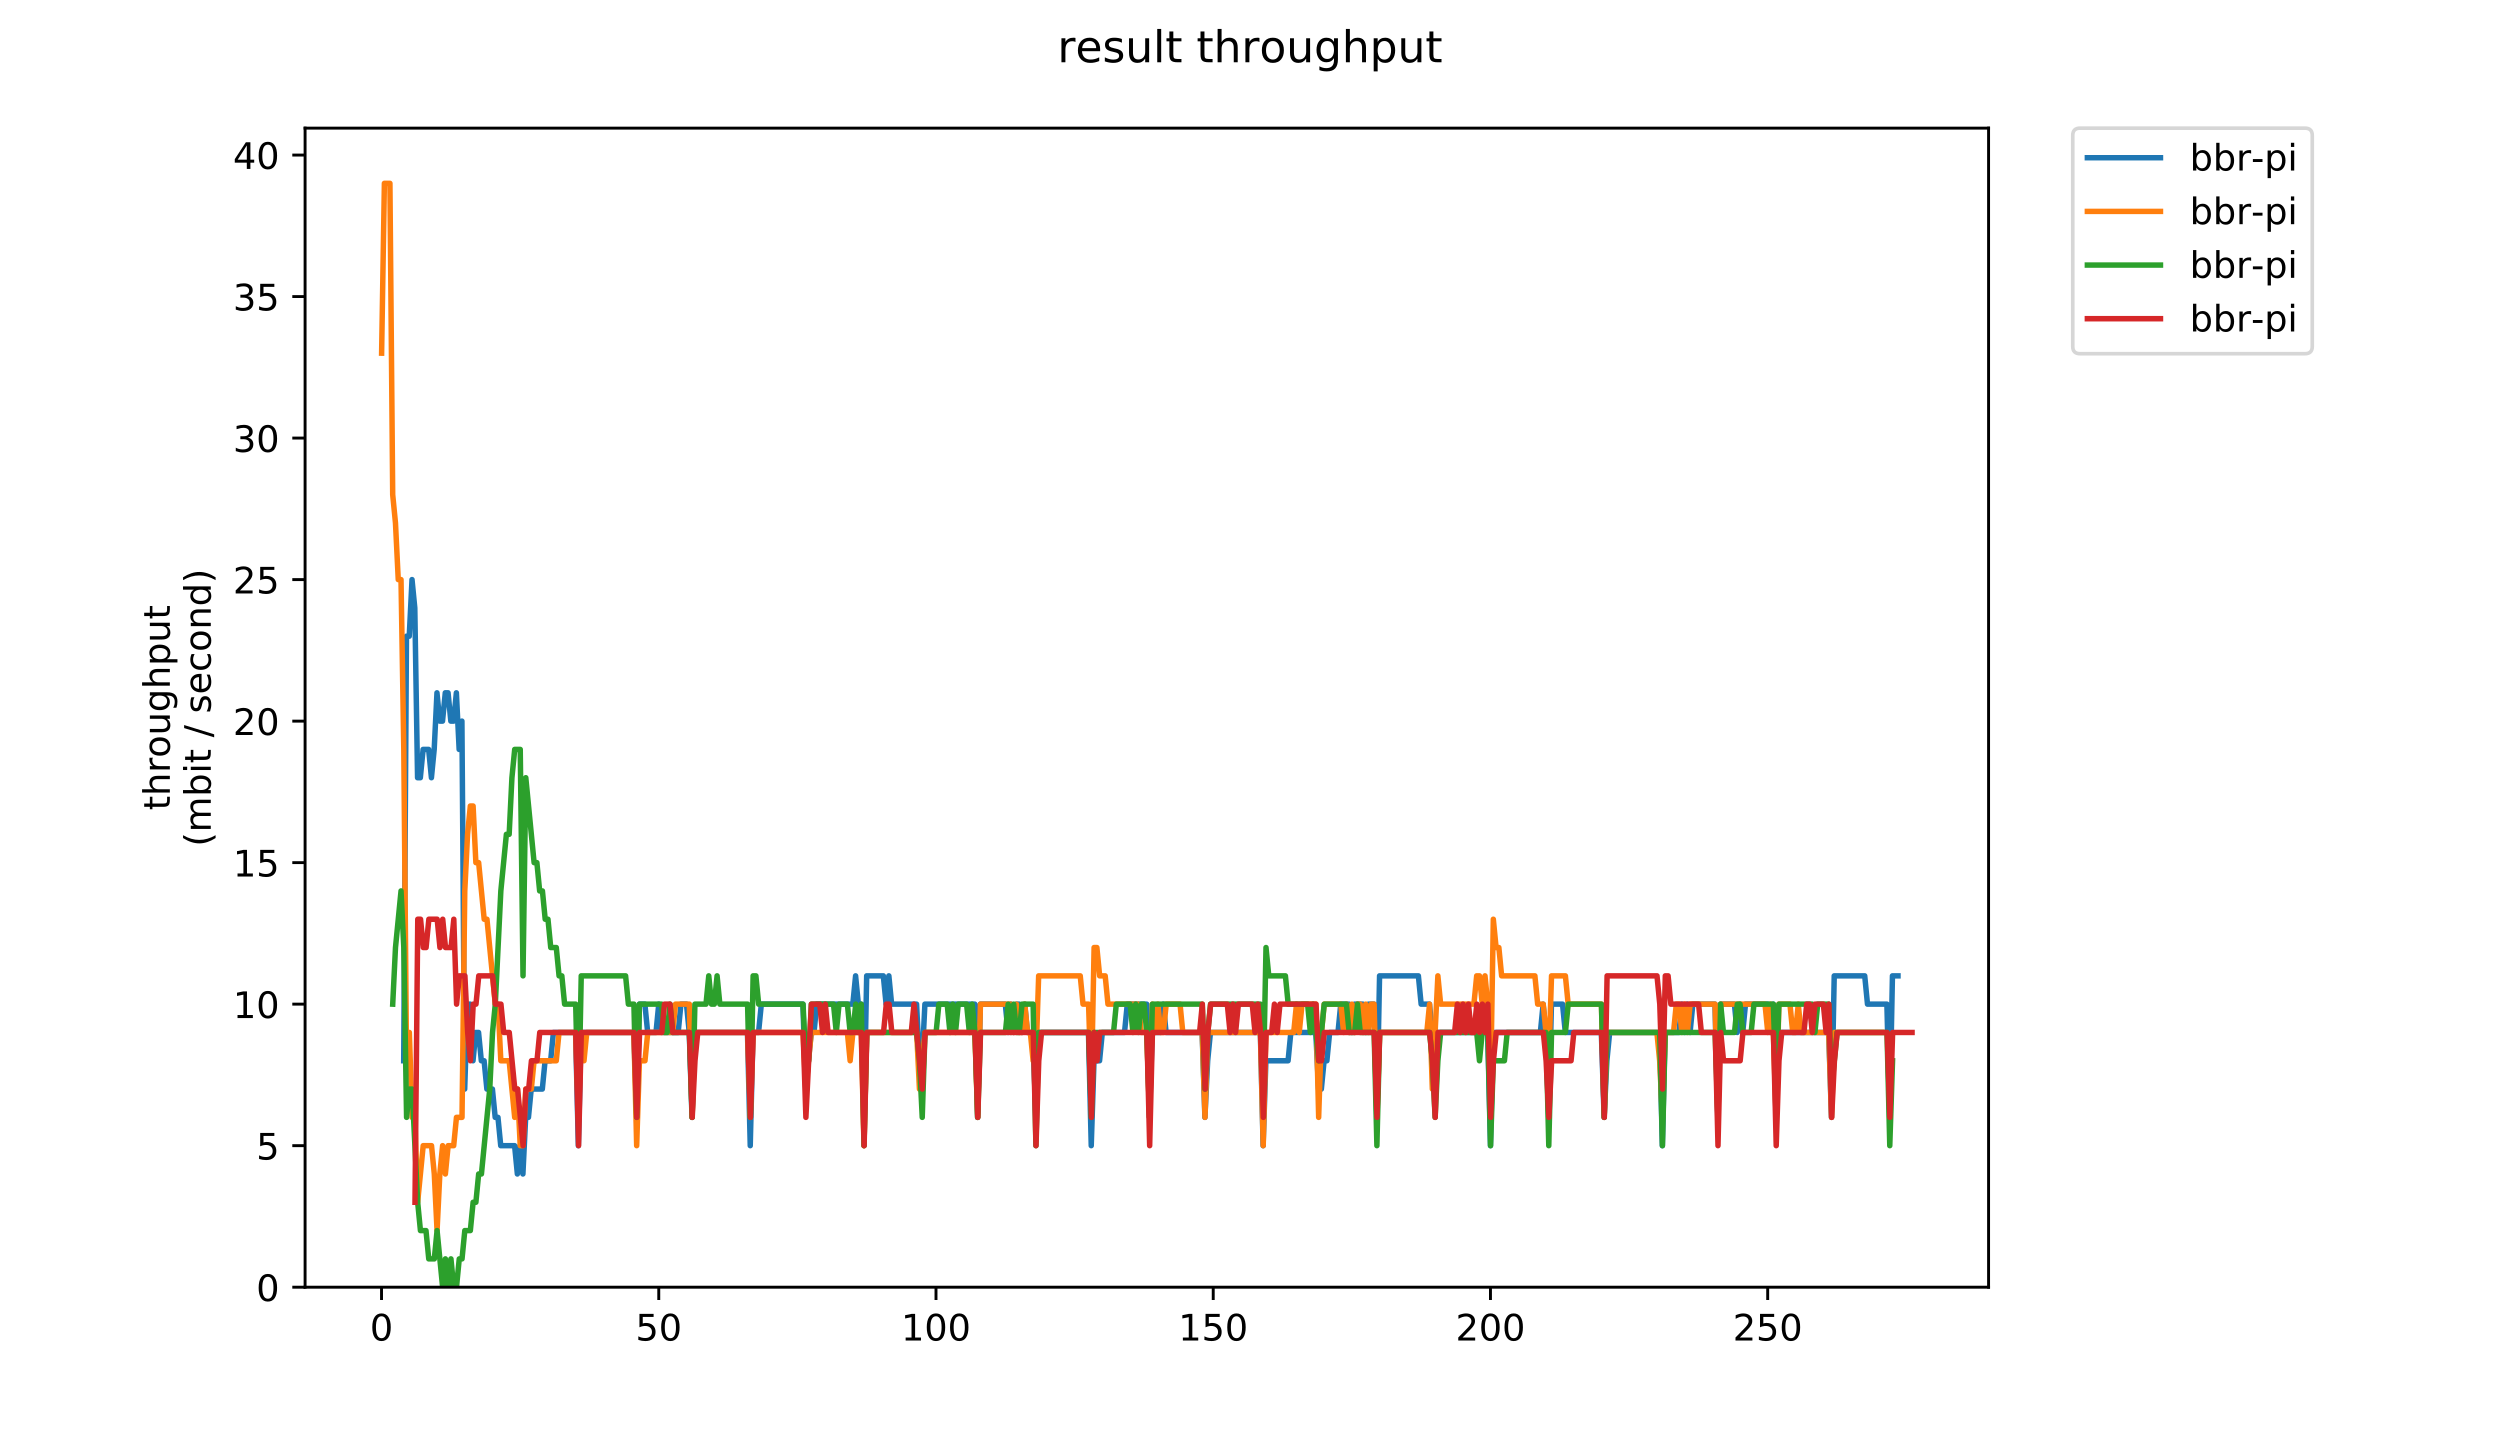 <?xml version="1.0" encoding="utf-8" standalone="no"?>
<!DOCTYPE svg PUBLIC "-//W3C//DTD SVG 1.1//EN"
  "http://www.w3.org/Graphics/SVG/1.1/DTD/svg11.dtd">
<!-- Created with matplotlib (https://matplotlib.org/) -->
<svg height="396pt" version="1.1" viewBox="0 0 684 396" width="684pt" xmlns="http://www.w3.org/2000/svg" xmlns:xlink="http://www.w3.org/1999/xlink">
 <defs>
  <style type="text/css">
*{stroke-linecap:butt;stroke-linejoin:round;}
  </style>
 </defs>
 <g id="figure_1">
  <g id="patch_1">
   <path d="M 0 396 
L 684 396 
L 684 0 
L 0 0 
z
" style="fill:#ffffff;"/>
  </g>
  <g id="axes_1">
   <g id="patch_2">
    <path d="M 83.472 352.174 
L 544.074 352.174 
L 544.074 35.062 
L 83.472 35.062 
z
" style="fill:#ffffff;"/>
   </g>
   <g id="matplotlib.axis_1">
    <g id="xtick_1">
     <g id="line2d_1">
      <defs>
       <path d="M 0 0 
L 0 3.5 
" id="me53c3e0c15" style="stroke:#000000;stroke-width:0.8;"/>
      </defs>
      <g>
       <use style="stroke:#000000;stroke-width:0.8;" x="104.386" xlink:href="#me53c3e0c15" y="352.174"/>
      </g>
     </g>
     <g id="text_1">
      <!-- 0 -->
      <defs>
       <path d="M 31.781 66.406 
Q 24.172 66.406 20.328 58.906 
Q 16.5 51.422 16.5 36.375 
Q 16.5 21.391 20.328 13.891 
Q 24.172 6.391 31.781 6.391 
Q 39.453 6.391 43.281 13.891 
Q 47.125 21.391 47.125 36.375 
Q 47.125 51.422 43.281 58.906 
Q 39.453 66.406 31.781 66.406 
z
M 31.781 74.219 
Q 44.047 74.219 50.516 64.516 
Q 56.984 54.828 56.984 36.375 
Q 56.984 17.969 50.516 8.266 
Q 44.047 -1.422 31.781 -1.422 
Q 19.531 -1.422 13.062 8.266 
Q 6.594 17.969 6.594 36.375 
Q 6.594 54.828 13.062 64.516 
Q 19.531 74.219 31.781 74.219 
z
" id="DejaVuSans-48"/>
      </defs>
      <g transform="translate(101.205 366.773)scale(0.1 -0.1)">
       <use xlink:href="#DejaVuSans-48"/>
      </g>
     </g>
    </g>
    <g id="xtick_2">
     <g id="line2d_2">
      <g>
       <use style="stroke:#000000;stroke-width:0.8;" x="180.237" xlink:href="#me53c3e0c15" y="352.174"/>
      </g>
     </g>
     <g id="text_2">
      <!-- 50 -->
      <defs>
       <path d="M 10.797 72.906 
L 49.516 72.906 
L 49.516 64.594 
L 19.828 64.594 
L 19.828 46.734 
Q 21.969 47.469 24.109 47.828 
Q 26.266 48.188 28.422 48.188 
Q 40.625 48.188 47.75 41.5 
Q 54.891 34.812 54.891 23.391 
Q 54.891 11.625 47.562 5.094 
Q 40.234 -1.422 26.906 -1.422 
Q 22.312 -1.422 17.547 -0.641 
Q 12.797 0.141 7.719 1.703 
L 7.719 11.625 
Q 12.109 9.234 16.797 8.062 
Q 21.484 6.891 26.703 6.891 
Q 35.156 6.891 40.078 11.328 
Q 45.016 15.766 45.016 23.391 
Q 45.016 31 40.078 35.438 
Q 35.156 39.891 26.703 39.891 
Q 22.75 39.891 18.812 39.016 
Q 14.891 38.141 10.797 36.281 
z
" id="DejaVuSans-53"/>
      </defs>
      <g transform="translate(173.874 366.773)scale(0.1 -0.1)">
       <use xlink:href="#DejaVuSans-53"/>
       <use x="63.623" xlink:href="#DejaVuSans-48"/>
      </g>
     </g>
    </g>
    <g id="xtick_3">
     <g id="line2d_3">
      <g>
       <use style="stroke:#000000;stroke-width:0.8;" x="256.088" xlink:href="#me53c3e0c15" y="352.174"/>
      </g>
     </g>
     <g id="text_3">
      <!-- 100 -->
      <defs>
       <path d="M 12.406 8.297 
L 28.516 8.297 
L 28.516 63.922 
L 10.984 60.406 
L 10.984 69.391 
L 28.422 72.906 
L 38.281 72.906 
L 38.281 8.297 
L 54.391 8.297 
L 54.391 0 
L 12.406 0 
z
" id="DejaVuSans-49"/>
      </defs>
      <g transform="translate(246.544 366.773)scale(0.1 -0.1)">
       <use xlink:href="#DejaVuSans-49"/>
       <use x="63.623" xlink:href="#DejaVuSans-48"/>
       <use x="127.246" xlink:href="#DejaVuSans-48"/>
      </g>
     </g>
    </g>
    <g id="xtick_4">
     <g id="line2d_4">
      <g>
       <use style="stroke:#000000;stroke-width:0.8;" x="331.939" xlink:href="#me53c3e0c15" y="352.174"/>
      </g>
     </g>
     <g id="text_4">
      <!-- 150 -->
      <g transform="translate(322.395 366.773)scale(0.1 -0.1)">
       <use xlink:href="#DejaVuSans-49"/>
       <use x="63.623" xlink:href="#DejaVuSans-53"/>
       <use x="127.246" xlink:href="#DejaVuSans-48"/>
      </g>
     </g>
    </g>
    <g id="xtick_5">
     <g id="line2d_5">
      <g>
       <use style="stroke:#000000;stroke-width:0.8;" x="407.79" xlink:href="#me53c3e0c15" y="352.174"/>
      </g>
     </g>
     <g id="text_5">
      <!-- 200 -->
      <defs>
       <path d="M 19.188 8.297 
L 53.609 8.297 
L 53.609 0 
L 7.328 0 
L 7.328 8.297 
Q 12.938 14.109 22.625 23.891 
Q 32.328 33.688 34.812 36.531 
Q 39.547 41.844 41.422 45.531 
Q 43.312 49.219 43.312 52.781 
Q 43.312 58.594 39.234 62.25 
Q 35.156 65.922 28.609 65.922 
Q 23.969 65.922 18.812 64.312 
Q 13.672 62.703 7.812 59.422 
L 7.812 69.391 
Q 13.766 71.781 18.938 73 
Q 24.125 74.219 28.422 74.219 
Q 39.75 74.219 46.484 68.547 
Q 53.219 62.891 53.219 53.422 
Q 53.219 48.922 51.531 44.891 
Q 49.859 40.875 45.406 35.406 
Q 44.188 33.984 37.641 27.219 
Q 31.109 20.453 19.188 8.297 
z
" id="DejaVuSans-50"/>
      </defs>
      <g transform="translate(398.246 366.773)scale(0.1 -0.1)">
       <use xlink:href="#DejaVuSans-50"/>
       <use x="63.623" xlink:href="#DejaVuSans-48"/>
       <use x="127.246" xlink:href="#DejaVuSans-48"/>
      </g>
     </g>
    </g>
    <g id="xtick_6">
     <g id="line2d_6">
      <g>
       <use style="stroke:#000000;stroke-width:0.8;" x="483.64" xlink:href="#me53c3e0c15" y="352.174"/>
      </g>
     </g>
     <g id="text_6">
      <!-- 250 -->
      <g transform="translate(474.097 366.773)scale(0.1 -0.1)">
       <use xlink:href="#DejaVuSans-50"/>
       <use x="63.623" xlink:href="#DejaVuSans-53"/>
       <use x="127.246" xlink:href="#DejaVuSans-48"/>
      </g>
     </g>
    </g>
   </g>
   <g id="matplotlib.axis_2">
    <g id="ytick_1">
     <g id="line2d_7">
      <defs>
       <path d="M 0 0 
L -3.5 0 
" id="mfa587fea7f" style="stroke:#000000;stroke-width:0.8;"/>
      </defs>
      <g>
       <use style="stroke:#000000;stroke-width:0.8;" x="83.472" xlink:href="#mfa587fea7f" y="352.174"/>
      </g>
     </g>
     <g id="text_7">
      <!-- 0 -->
      <g transform="translate(70.11 355.973)scale(0.1 -0.1)">
       <use xlink:href="#DejaVuSans-48"/>
      </g>
     </g>
    </g>
    <g id="ytick_2">
     <g id="line2d_8">
      <g>
       <use style="stroke:#000000;stroke-width:0.8;" x="83.472" xlink:href="#mfa587fea7f" y="313.455"/>
      </g>
     </g>
     <g id="text_8">
      <!-- 5 -->
      <g transform="translate(70.11 317.254)scale(0.1 -0.1)">
       <use xlink:href="#DejaVuSans-53"/>
      </g>
     </g>
    </g>
    <g id="ytick_3">
     <g id="line2d_9">
      <g>
       <use style="stroke:#000000;stroke-width:0.8;" x="83.472" xlink:href="#mfa587fea7f" y="274.735"/>
      </g>
     </g>
     <g id="text_9">
      <!-- 10 -->
      <g transform="translate(63.747 278.535)scale(0.1 -0.1)">
       <use xlink:href="#DejaVuSans-49"/>
       <use x="63.623" xlink:href="#DejaVuSans-48"/>
      </g>
     </g>
    </g>
    <g id="ytick_4">
     <g id="line2d_10">
      <g>
       <use style="stroke:#000000;stroke-width:0.8;" x="83.472" xlink:href="#mfa587fea7f" y="236.016"/>
      </g>
     </g>
     <g id="text_10">
      <!-- 15 -->
      <g transform="translate(63.747 239.815)scale(0.1 -0.1)">
       <use xlink:href="#DejaVuSans-49"/>
       <use x="63.623" xlink:href="#DejaVuSans-53"/>
      </g>
     </g>
    </g>
    <g id="ytick_5">
     <g id="line2d_11">
      <g>
       <use style="stroke:#000000;stroke-width:0.8;" x="83.472" xlink:href="#mfa587fea7f" y="197.297"/>
      </g>
     </g>
     <g id="text_11">
      <!-- 20 -->
      <g transform="translate(63.747 201.096)scale(0.1 -0.1)">
       <use xlink:href="#DejaVuSans-50"/>
       <use x="63.623" xlink:href="#DejaVuSans-48"/>
      </g>
     </g>
    </g>
    <g id="ytick_6">
     <g id="line2d_12">
      <g>
       <use style="stroke:#000000;stroke-width:0.8;" x="83.472" xlink:href="#mfa587fea7f" y="158.577"/>
      </g>
     </g>
     <g id="text_12">
      <!-- 25 -->
      <g transform="translate(63.747 162.377)scale(0.1 -0.1)">
       <use xlink:href="#DejaVuSans-50"/>
       <use x="63.623" xlink:href="#DejaVuSans-53"/>
      </g>
     </g>
    </g>
    <g id="ytick_7">
     <g id="line2d_13">
      <g>
       <use style="stroke:#000000;stroke-width:0.8;" x="83.472" xlink:href="#mfa587fea7f" y="119.858"/>
      </g>
     </g>
     <g id="text_13">
      <!-- 30 -->
      <defs>
       <path d="M 40.578 39.312 
Q 47.656 37.797 51.625 33 
Q 55.609 28.219 55.609 21.188 
Q 55.609 10.406 48.188 4.484 
Q 40.766 -1.422 27.094 -1.422 
Q 22.516 -1.422 17.656 -0.516 
Q 12.797 0.391 7.625 2.203 
L 7.625 11.719 
Q 11.719 9.328 16.594 8.109 
Q 21.484 6.891 26.812 6.891 
Q 36.078 6.891 40.938 10.547 
Q 45.797 14.203 45.797 21.188 
Q 45.797 27.641 41.281 31.266 
Q 36.766 34.906 28.719 34.906 
L 20.219 34.906 
L 20.219 43.016 
L 29.109 43.016 
Q 36.375 43.016 40.234 45.922 
Q 44.094 48.828 44.094 54.297 
Q 44.094 59.906 40.109 62.906 
Q 36.141 65.922 28.719 65.922 
Q 24.656 65.922 20.016 65.031 
Q 15.375 64.156 9.812 62.312 
L 9.812 71.094 
Q 15.438 72.656 20.344 73.438 
Q 25.25 74.219 29.594 74.219 
Q 40.828 74.219 47.359 69.109 
Q 53.906 64.016 53.906 55.328 
Q 53.906 49.266 50.438 45.094 
Q 46.969 40.922 40.578 39.312 
z
" id="DejaVuSans-51"/>
      </defs>
      <g transform="translate(63.747 123.657)scale(0.1 -0.1)">
       <use xlink:href="#DejaVuSans-51"/>
       <use x="63.623" xlink:href="#DejaVuSans-48"/>
      </g>
     </g>
    </g>
    <g id="ytick_8">
     <g id="line2d_14">
      <g>
       <use style="stroke:#000000;stroke-width:0.8;" x="83.472" xlink:href="#mfa587fea7f" y="81.139"/>
      </g>
     </g>
     <g id="text_14">
      <!-- 35 -->
      <g transform="translate(63.747 84.938)scale(0.1 -0.1)">
       <use xlink:href="#DejaVuSans-51"/>
       <use x="63.623" xlink:href="#DejaVuSans-53"/>
      </g>
     </g>
    </g>
    <g id="ytick_9">
     <g id="line2d_15">
      <g>
       <use style="stroke:#000000;stroke-width:0.8;" x="83.472" xlink:href="#mfa587fea7f" y="42.419"/>
      </g>
     </g>
     <g id="text_15">
      <!-- 40 -->
      <defs>
       <path d="M 37.797 64.312 
L 12.891 25.391 
L 37.797 25.391 
z
M 35.203 72.906 
L 47.609 72.906 
L 47.609 25.391 
L 58.016 25.391 
L 58.016 17.188 
L 47.609 17.188 
L 47.609 0 
L 37.797 0 
L 37.797 17.188 
L 4.891 17.188 
L 4.891 26.703 
z
" id="DejaVuSans-52"/>
      </defs>
      <g transform="translate(63.747 46.218)scale(0.1 -0.1)">
       <use xlink:href="#DejaVuSans-52"/>
       <use x="63.623" xlink:href="#DejaVuSans-48"/>
      </g>
     </g>
    </g>
    <g id="text_16">
     <!-- throughput -->
     <defs>
      <path d="M 18.312 70.219 
L 18.312 54.688 
L 36.812 54.688 
L 36.812 47.703 
L 18.312 47.703 
L 18.312 18.016 
Q 18.312 11.328 20.141 9.422 
Q 21.969 7.516 27.594 7.516 
L 36.812 7.516 
L 36.812 0 
L 27.594 0 
Q 17.188 0 13.234 3.875 
Q 9.281 7.766 9.281 18.016 
L 9.281 47.703 
L 2.688 47.703 
L 2.688 54.688 
L 9.281 54.688 
L 9.281 70.219 
z
" id="DejaVuSans-116"/>
      <path d="M 54.891 33.016 
L 54.891 0 
L 45.906 0 
L 45.906 32.719 
Q 45.906 40.484 42.875 44.328 
Q 39.844 48.188 33.797 48.188 
Q 26.516 48.188 22.312 43.547 
Q 18.109 38.922 18.109 30.906 
L 18.109 0 
L 9.078 0 
L 9.078 75.984 
L 18.109 75.984 
L 18.109 46.188 
Q 21.344 51.125 25.703 53.562 
Q 30.078 56 35.797 56 
Q 45.219 56 50.047 50.172 
Q 54.891 44.344 54.891 33.016 
z
" id="DejaVuSans-104"/>
      <path d="M 41.109 46.297 
Q 39.594 47.172 37.812 47.578 
Q 36.031 48 33.891 48 
Q 26.266 48 22.188 43.047 
Q 18.109 38.094 18.109 28.812 
L 18.109 0 
L 9.078 0 
L 9.078 54.688 
L 18.109 54.688 
L 18.109 46.188 
Q 20.953 51.172 25.484 53.578 
Q 30.031 56 36.531 56 
Q 37.453 56 38.578 55.875 
Q 39.703 55.766 41.062 55.516 
z
" id="DejaVuSans-114"/>
      <path d="M 30.609 48.391 
Q 23.391 48.391 19.188 42.75 
Q 14.984 37.109 14.984 27.297 
Q 14.984 17.484 19.156 11.844 
Q 23.344 6.203 30.609 6.203 
Q 37.797 6.203 41.984 11.859 
Q 46.188 17.531 46.188 27.297 
Q 46.188 37.016 41.984 42.703 
Q 37.797 48.391 30.609 48.391 
z
M 30.609 56 
Q 42.328 56 49.016 48.375 
Q 55.719 40.766 55.719 27.297 
Q 55.719 13.875 49.016 6.219 
Q 42.328 -1.422 30.609 -1.422 
Q 18.844 -1.422 12.172 6.219 
Q 5.516 13.875 5.516 27.297 
Q 5.516 40.766 12.172 48.375 
Q 18.844 56 30.609 56 
z
" id="DejaVuSans-111"/>
      <path d="M 8.5 21.578 
L 8.5 54.688 
L 17.484 54.688 
L 17.484 21.922 
Q 17.484 14.156 20.5 10.266 
Q 23.531 6.391 29.594 6.391 
Q 36.859 6.391 41.078 11.031 
Q 45.312 15.672 45.312 23.688 
L 45.312 54.688 
L 54.297 54.688 
L 54.297 0 
L 45.312 0 
L 45.312 8.406 
Q 42.047 3.422 37.719 1 
Q 33.406 -1.422 27.688 -1.422 
Q 18.266 -1.422 13.375 4.438 
Q 8.5 10.297 8.5 21.578 
z
M 31.109 56 
z
" id="DejaVuSans-117"/>
      <path d="M 45.406 27.984 
Q 45.406 37.75 41.375 43.109 
Q 37.359 48.484 30.078 48.484 
Q 22.859 48.484 18.828 43.109 
Q 14.797 37.75 14.797 27.984 
Q 14.797 18.266 18.828 12.891 
Q 22.859 7.516 30.078 7.516 
Q 37.359 7.516 41.375 12.891 
Q 45.406 18.266 45.406 27.984 
z
M 54.391 6.781 
Q 54.391 -7.172 48.188 -13.984 
Q 42 -20.797 29.203 -20.797 
Q 24.469 -20.797 20.266 -20.094 
Q 16.062 -19.391 12.109 -17.922 
L 12.109 -9.188 
Q 16.062 -11.328 19.922 -12.344 
Q 23.781 -13.375 27.781 -13.375 
Q 36.625 -13.375 41.016 -8.766 
Q 45.406 -4.156 45.406 5.172 
L 45.406 9.625 
Q 42.625 4.781 38.281 2.391 
Q 33.938 0 27.875 0 
Q 17.828 0 11.672 7.656 
Q 5.516 15.328 5.516 27.984 
Q 5.516 40.672 11.672 48.328 
Q 17.828 56 27.875 56 
Q 33.938 56 38.281 53.609 
Q 42.625 51.219 45.406 46.391 
L 45.406 54.688 
L 54.391 54.688 
z
" id="DejaVuSans-103"/>
      <path d="M 18.109 8.203 
L 18.109 -20.797 
L 9.078 -20.797 
L 9.078 54.688 
L 18.109 54.688 
L 18.109 46.391 
Q 20.953 51.266 25.266 53.625 
Q 29.594 56 35.594 56 
Q 45.562 56 51.781 48.094 
Q 58.016 40.188 58.016 27.297 
Q 58.016 14.406 51.781 6.484 
Q 45.562 -1.422 35.594 -1.422 
Q 29.594 -1.422 25.266 0.953 
Q 20.953 3.328 18.109 8.203 
z
M 48.688 27.297 
Q 48.688 37.203 44.609 42.844 
Q 40.531 48.484 33.406 48.484 
Q 26.266 48.484 22.188 42.844 
Q 18.109 37.203 18.109 27.297 
Q 18.109 17.391 22.188 11.75 
Q 26.266 6.109 33.406 6.109 
Q 40.531 6.109 44.609 11.75 
Q 48.688 17.391 48.688 27.297 
z
" id="DejaVuSans-112"/>
     </defs>
     <g transform="translate(46.47 221.675)rotate(-90)scale(0.1 -0.1)">
      <use xlink:href="#DejaVuSans-116"/>
      <use x="39.209" xlink:href="#DejaVuSans-104"/>
      <use x="102.588" xlink:href="#DejaVuSans-114"/>
      <use x="143.67" xlink:href="#DejaVuSans-111"/>
      <use x="204.852" xlink:href="#DejaVuSans-117"/>
      <use x="268.23" xlink:href="#DejaVuSans-103"/>
      <use x="331.707" xlink:href="#DejaVuSans-104"/>
      <use x="395.086" xlink:href="#DejaVuSans-112"/>
      <use x="458.562" xlink:href="#DejaVuSans-117"/>
      <use x="521.941" xlink:href="#DejaVuSans-116"/>
     </g>
     <!-- (mbit / second) -->
     <defs>
      <path d="M 31 75.875 
Q 24.469 64.656 21.281 53.656 
Q 18.109 42.672 18.109 31.391 
Q 18.109 20.125 21.312 9.062 
Q 24.516 -2 31 -13.188 
L 23.188 -13.188 
Q 15.875 -1.703 12.234 9.375 
Q 8.594 20.453 8.594 31.391 
Q 8.594 42.281 12.203 53.312 
Q 15.828 64.359 23.188 75.875 
z
" id="DejaVuSans-40"/>
      <path d="M 52 44.188 
Q 55.375 50.25 60.062 53.125 
Q 64.75 56 71.094 56 
Q 79.641 56 84.281 50.016 
Q 88.922 44.047 88.922 33.016 
L 88.922 0 
L 79.891 0 
L 79.891 32.719 
Q 79.891 40.578 77.094 44.375 
Q 74.312 48.188 68.609 48.188 
Q 61.625 48.188 57.562 43.547 
Q 53.516 38.922 53.516 30.906 
L 53.516 0 
L 44.484 0 
L 44.484 32.719 
Q 44.484 40.625 41.703 44.406 
Q 38.922 48.188 33.109 48.188 
Q 26.219 48.188 22.156 43.531 
Q 18.109 38.875 18.109 30.906 
L 18.109 0 
L 9.078 0 
L 9.078 54.688 
L 18.109 54.688 
L 18.109 46.188 
Q 21.188 51.219 25.484 53.609 
Q 29.781 56 35.688 56 
Q 41.656 56 45.828 52.969 
Q 50 49.953 52 44.188 
z
" id="DejaVuSans-109"/>
      <path d="M 48.688 27.297 
Q 48.688 37.203 44.609 42.844 
Q 40.531 48.484 33.406 48.484 
Q 26.266 48.484 22.188 42.844 
Q 18.109 37.203 18.109 27.297 
Q 18.109 17.391 22.188 11.75 
Q 26.266 6.109 33.406 6.109 
Q 40.531 6.109 44.609 11.75 
Q 48.688 17.391 48.688 27.297 
z
M 18.109 46.391 
Q 20.953 51.266 25.266 53.625 
Q 29.594 56 35.594 56 
Q 45.562 56 51.781 48.094 
Q 58.016 40.188 58.016 27.297 
Q 58.016 14.406 51.781 6.484 
Q 45.562 -1.422 35.594 -1.422 
Q 29.594 -1.422 25.266 0.953 
Q 20.953 3.328 18.109 8.203 
L 18.109 0 
L 9.078 0 
L 9.078 75.984 
L 18.109 75.984 
z
" id="DejaVuSans-98"/>
      <path d="M 9.422 54.688 
L 18.406 54.688 
L 18.406 0 
L 9.422 0 
z
M 9.422 75.984 
L 18.406 75.984 
L 18.406 64.594 
L 9.422 64.594 
z
" id="DejaVuSans-105"/>
      <path id="DejaVuSans-32"/>
      <path d="M 25.391 72.906 
L 33.688 72.906 
L 8.297 -9.281 
L 0 -9.281 
z
" id="DejaVuSans-47"/>
      <path d="M 44.281 53.078 
L 44.281 44.578 
Q 40.484 46.531 36.375 47.5 
Q 32.281 48.484 27.875 48.484 
Q 21.188 48.484 17.844 46.438 
Q 14.5 44.391 14.5 40.281 
Q 14.5 37.156 16.891 35.375 
Q 19.281 33.594 26.516 31.984 
L 29.594 31.297 
Q 39.156 29.25 43.188 25.516 
Q 47.219 21.781 47.219 15.094 
Q 47.219 7.469 41.188 3.016 
Q 35.156 -1.422 24.609 -1.422 
Q 20.219 -1.422 15.453 -0.562 
Q 10.688 0.297 5.422 2 
L 5.422 11.281 
Q 10.406 8.688 15.234 7.391 
Q 20.062 6.109 24.812 6.109 
Q 31.156 6.109 34.562 8.281 
Q 37.984 10.453 37.984 14.406 
Q 37.984 18.062 35.516 20.016 
Q 33.062 21.969 24.703 23.781 
L 21.578 24.516 
Q 13.234 26.266 9.516 29.906 
Q 5.812 33.547 5.812 39.891 
Q 5.812 47.609 11.281 51.797 
Q 16.75 56 26.812 56 
Q 31.781 56 36.172 55.266 
Q 40.578 54.547 44.281 53.078 
z
" id="DejaVuSans-115"/>
      <path d="M 56.203 29.594 
L 56.203 25.203 
L 14.891 25.203 
Q 15.484 15.922 20.484 11.062 
Q 25.484 6.203 34.422 6.203 
Q 39.594 6.203 44.453 7.469 
Q 49.312 8.734 54.109 11.281 
L 54.109 2.781 
Q 49.266 0.734 44.188 -0.344 
Q 39.109 -1.422 33.891 -1.422 
Q 20.797 -1.422 13.156 6.188 
Q 5.516 13.812 5.516 26.812 
Q 5.516 40.234 12.766 48.109 
Q 20.016 56 32.328 56 
Q 43.359 56 49.781 48.891 
Q 56.203 41.797 56.203 29.594 
z
M 47.219 32.234 
Q 47.125 39.594 43.094 43.984 
Q 39.062 48.391 32.422 48.391 
Q 24.906 48.391 20.391 44.141 
Q 15.875 39.891 15.188 32.172 
z
" id="DejaVuSans-101"/>
      <path d="M 48.781 52.594 
L 48.781 44.188 
Q 44.969 46.297 41.141 47.344 
Q 37.312 48.391 33.406 48.391 
Q 24.656 48.391 19.812 42.844 
Q 14.984 37.312 14.984 27.297 
Q 14.984 17.281 19.812 11.734 
Q 24.656 6.203 33.406 6.203 
Q 37.312 6.203 41.141 7.25 
Q 44.969 8.297 48.781 10.406 
L 48.781 2.094 
Q 45.016 0.344 40.984 -0.531 
Q 36.969 -1.422 32.422 -1.422 
Q 20.062 -1.422 12.781 6.344 
Q 5.516 14.109 5.516 27.297 
Q 5.516 40.672 12.859 48.328 
Q 20.219 56 33.016 56 
Q 37.156 56 41.109 55.141 
Q 45.062 54.297 48.781 52.594 
z
" id="DejaVuSans-99"/>
      <path d="M 54.891 33.016 
L 54.891 0 
L 45.906 0 
L 45.906 32.719 
Q 45.906 40.484 42.875 44.328 
Q 39.844 48.188 33.797 48.188 
Q 26.516 48.188 22.312 43.547 
Q 18.109 38.922 18.109 30.906 
L 18.109 0 
L 9.078 0 
L 9.078 54.688 
L 18.109 54.688 
L 18.109 46.188 
Q 21.344 51.125 25.703 53.562 
Q 30.078 56 35.797 56 
Q 45.219 56 50.047 50.172 
Q 54.891 44.344 54.891 33.016 
z
" id="DejaVuSans-110"/>
      <path d="M 45.406 46.391 
L 45.406 75.984 
L 54.391 75.984 
L 54.391 0 
L 45.406 0 
L 45.406 8.203 
Q 42.578 3.328 38.25 0.953 
Q 33.938 -1.422 27.875 -1.422 
Q 17.969 -1.422 11.734 6.484 
Q 5.516 14.406 5.516 27.297 
Q 5.516 40.188 11.734 48.094 
Q 17.969 56 27.875 56 
Q 33.938 56 38.25 53.625 
Q 42.578 51.266 45.406 46.391 
z
M 14.797 27.297 
Q 14.797 17.391 18.875 11.75 
Q 22.953 6.109 30.078 6.109 
Q 37.203 6.109 41.297 11.75 
Q 45.406 17.391 45.406 27.297 
Q 45.406 37.203 41.297 42.844 
Q 37.203 48.484 30.078 48.484 
Q 22.953 48.484 18.875 42.844 
Q 14.797 37.203 14.797 27.297 
z
" id="DejaVuSans-100"/>
      <path d="M 8.016 75.875 
L 15.828 75.875 
Q 23.141 64.359 26.781 53.312 
Q 30.422 42.281 30.422 31.391 
Q 30.422 20.453 26.781 9.375 
Q 23.141 -1.703 15.828 -13.188 
L 8.016 -13.188 
Q 14.5 -2 17.703 9.062 
Q 20.906 20.125 20.906 31.391 
Q 20.906 42.672 17.703 53.656 
Q 14.5 64.656 8.016 75.875 
z
" id="DejaVuSans-41"/>
     </defs>
     <g transform="translate(57.668 231.609)rotate(-90)scale(0.1 -0.1)">
      <use xlink:href="#DejaVuSans-40"/>
      <use x="39.014" xlink:href="#DejaVuSans-109"/>
      <use x="136.426" xlink:href="#DejaVuSans-98"/>
      <use x="199.902" xlink:href="#DejaVuSans-105"/>
      <use x="227.686" xlink:href="#DejaVuSans-116"/>
      <use x="266.895" xlink:href="#DejaVuSans-32"/>
      <use x="298.682" xlink:href="#DejaVuSans-47"/>
      <use x="332.373" xlink:href="#DejaVuSans-32"/>
      <use x="364.16" xlink:href="#DejaVuSans-115"/>
      <use x="416.26" xlink:href="#DejaVuSans-101"/>
      <use x="477.783" xlink:href="#DejaVuSans-99"/>
      <use x="532.764" xlink:href="#DejaVuSans-111"/>
      <use x="593.945" xlink:href="#DejaVuSans-110"/>
      <use x="657.324" xlink:href="#DejaVuSans-100"/>
      <use x="720.801" xlink:href="#DejaVuSans-41"/>
     </g>
    </g>
   </g>
   <g id="line2d_16">
    <path clip-path="url(#pbe903fdda4)" d="M 110.453 290.223 
L 111.211 174.065 
L 111.97 174.065 
L 112.728 158.577 
L 113.487 166.321 
L 114.245 212.784 
L 115.004 212.784 
L 115.762 205.041 
L 117.279 205.041 
L 118.038 212.784 
L 118.796 205.041 
L 119.555 189.553 
L 120.313 197.297 
L 121.072 197.297 
L 121.83 189.553 
L 122.589 189.553 
L 123.347 197.297 
L 124.106 197.297 
L 124.864 189.553 
L 125.623 205.041 
L 126.381 197.297 
L 127.14 297.967 
L 127.898 274.735 
L 128.657 274.735 
L 129.415 290.223 
L 130.174 282.479 
L 130.932 282.479 
L 131.691 290.223 
L 132.449 290.223 
L 133.208 297.967 
L 134.725 297.967 
L 135.483 305.711 
L 136.242 305.711 
L 137 313.455 
L 140.793 313.455 
L 141.551 321.199 
L 142.31 313.455 
L 143.068 321.199 
L 143.827 305.711 
L 144.585 305.711 
L 145.344 297.967 
L 148.378 297.967 
L 149.137 290.223 
L 150.654 290.223 
L 151.412 282.479 
L 157.48 282.479 
L 158.239 313.455 
L 158.997 282.479 
L 173.409 282.479 
L 174.167 305.711 
L 174.926 274.735 
L 176.443 274.735 
L 177.201 282.479 
L 179.477 282.479 
L 180.235 274.735 
L 180.994 282.479 
L 185.545 282.479 
L 186.303 274.735 
L 187.82 274.735 
L 188.579 282.479 
L 189.337 305.711 
L 190.096 282.479 
L 204.508 282.479 
L 205.266 313.455 
L 206.025 282.479 
L 207.542 282.479 
L 208.3 274.735 
L 219.678 274.735 
L 220.436 297.967 
L 221.953 282.479 
L 222.712 282.479 
L 223.47 274.735 
L 233.331 274.735 
L 234.09 266.992 
L 234.848 274.735 
L 235.607 274.735 
L 236.365 305.711 
L 237.124 266.992 
L 241.675 266.992 
L 242.433 274.735 
L 243.192 266.992 
L 243.95 274.735 
L 250.777 274.735 
L 251.535 290.223 
L 252.294 290.223 
L 253.052 274.735 
L 266.705 274.735 
L 267.464 305.711 
L 268.222 274.735 
L 275.049 274.735 
L 275.807 282.479 
L 276.566 274.735 
L 277.325 282.479 
L 278.083 274.735 
L 278.842 274.735 
L 279.6 282.479 
L 280.359 274.735 
L 281.117 282.479 
L 282.634 282.479 
L 283.393 305.711 
L 284.151 282.479 
L 297.804 282.479 
L 298.563 313.455 
L 299.321 290.223 
L 300.838 290.223 
L 301.597 282.479 
L 307.665 282.479 
L 308.423 274.735 
L 313.733 274.735 
L 314.491 305.711 
L 315.25 282.479 
L 317.525 282.479 
L 318.284 274.735 
L 319.042 282.479 
L 328.903 282.479 
L 329.662 305.711 
L 330.42 290.223 
L 331.179 282.479 
L 344.832 282.479 
L 345.59 313.455 
L 346.349 290.223 
L 352.417 290.223 
L 353.175 282.479 
L 360.002 282.479 
L 360.76 297.967 
L 361.519 297.967 
L 362.277 290.223 
L 363.036 290.223 
L 363.795 282.479 
L 366.07 282.479 
L 366.829 274.735 
L 369.104 274.735 
L 369.863 282.479 
L 370.621 274.735 
L 372.897 274.735 
L 373.655 282.479 
L 374.414 274.735 
L 375.931 274.735 
L 376.689 305.711 
L 377.448 266.992 
L 388.067 266.992 
L 388.825 274.735 
L 391.101 274.735 
L 391.859 282.479 
L 392.618 297.967 
L 393.376 282.479 
L 407.03 282.479 
L 407.788 313.455 
L 408.547 282.479 
L 421.441 282.479 
L 422.2 274.735 
L 422.958 282.479 
L 423.717 305.711 
L 424.475 274.735 
L 427.509 274.735 
L 428.268 282.479 
L 438.128 282.479 
L 438.887 305.711 
L 439.645 290.223 
L 440.404 282.479 
L 454.057 282.479 
L 454.816 313.455 
L 455.574 282.479 
L 459.367 282.479 
L 460.125 274.735 
L 460.884 282.479 
L 461.642 274.735 
L 462.401 282.479 
L 463.159 274.735 
L 469.227 274.735 
L 469.986 305.711 
L 470.744 274.735 
L 474.537 274.735 
L 475.295 282.479 
L 476.054 274.735 
L 476.812 282.479 
L 477.571 274.735 
L 483.639 274.735 
L 484.397 282.479 
L 485.156 274.735 
L 485.914 305.711 
L 486.673 282.479 
L 500.326 282.479 
L 501.085 305.711 
L 501.843 266.992 
L 510.187 266.992 
L 510.945 274.735 
L 516.255 274.735 
L 517.013 305.711 
L 517.772 266.992 
L 519.289 266.992 
L 519.289 266.992 
" style="fill:none;stroke:#1f77b4;stroke-linecap:square;stroke-width:1.5;"/>
   </g>
   <g id="line2d_17">
    <path clip-path="url(#pbe903fdda4)" d="M 104.409 96.626 
L 105.167 50.163 
L 106.684 50.163 
L 107.443 135.346 
L 108.201 143.09 
L 108.96 158.577 
L 109.718 158.577 
L 110.477 205.041 
L 111.235 290.223 
L 111.994 282.479 
L 112.752 305.711 
L 113.511 305.711 
L 114.269 328.943 
L 115.786 313.455 
L 118.062 313.455 
L 118.82 321.199 
L 119.579 336.686 
L 120.337 321.199 
L 121.096 313.455 
L 121.854 321.199 
L 122.613 313.455 
L 124.13 313.455 
L 124.889 305.711 
L 126.406 305.711 
L 127.164 243.76 
L 127.923 228.272 
L 128.681 220.528 
L 129.44 220.528 
L 130.198 236.016 
L 130.957 236.016 
L 132.474 251.504 
L 133.232 251.504 
L 135.508 274.735 
L 136.266 274.735 
L 137.025 290.223 
L 139.3 290.223 
L 140.817 305.711 
L 141.576 297.967 
L 142.334 313.455 
L 143.093 313.455 
L 143.851 297.967 
L 145.368 297.967 
L 146.127 290.223 
L 152.195 290.223 
L 152.953 282.479 
L 157.504 282.479 
L 158.263 305.711 
L 159.021 282.479 
L 159.78 290.223 
L 160.538 282.479 
L 173.433 282.479 
L 174.192 313.455 
L 174.95 290.223 
L 176.467 290.223 
L 177.226 282.479 
L 184.052 282.479 
L 184.811 274.735 
L 188.603 274.735 
L 189.362 305.711 
L 190.12 282.479 
L 204.532 282.479 
L 205.29 305.711 
L 206.049 282.479 
L 219.702 282.479 
L 220.461 297.967 
L 221.978 282.479 
L 231.838 282.479 
L 232.597 290.223 
L 233.355 282.479 
L 235.631 282.479 
L 236.389 313.455 
L 237.148 282.479 
L 250.801 282.479 
L 251.559 297.967 
L 253.076 282.479 
L 266.73 282.479 
L 267.488 305.711 
L 268.247 274.735 
L 276.59 274.735 
L 277.349 282.479 
L 278.107 274.735 
L 278.866 282.479 
L 279.624 282.479 
L 280.383 274.735 
L 281.141 282.479 
L 281.9 282.479 
L 282.658 290.223 
L 283.417 290.223 
L 284.175 266.992 
L 295.553 266.992 
L 296.311 274.735 
L 297.829 274.735 
L 298.587 297.967 
L 299.346 259.248 
L 300.104 259.248 
L 300.863 266.992 
L 302.38 266.992 
L 303.138 274.735 
L 311.482 274.735 
L 312.24 282.479 
L 313.757 282.479 
L 314.516 305.711 
L 315.274 274.735 
L 316.033 282.479 
L 316.791 274.735 
L 317.55 282.479 
L 318.308 282.479 
L 319.067 274.735 
L 322.859 274.735 
L 323.618 282.479 
L 328.927 282.479 
L 329.686 305.711 
L 330.444 282.479 
L 344.856 282.479 
L 345.615 313.455 
L 346.373 282.479 
L 353.958 282.479 
L 354.717 274.735 
L 355.475 282.479 
L 356.234 274.735 
L 360.026 274.735 
L 360.785 305.711 
L 361.543 282.479 
L 362.302 274.735 
L 366.853 274.735 
L 367.611 282.479 
L 368.37 274.735 
L 369.128 282.479 
L 369.887 274.735 
L 370.645 282.479 
L 371.404 274.735 
L 372.162 274.735 
L 372.921 282.479 
L 373.679 274.735 
L 374.438 282.479 
L 375.196 274.735 
L 375.955 274.735 
L 376.713 305.711 
L 377.472 282.479 
L 390.367 282.479 
L 391.125 274.735 
L 391.884 297.967 
L 393.401 266.992 
L 394.159 274.735 
L 403.261 274.735 
L 404.02 266.992 
L 404.778 266.992 
L 405.537 274.735 
L 406.295 266.992 
L 407.054 274.735 
L 407.812 297.967 
L 408.571 251.504 
L 409.329 259.248 
L 410.088 259.248 
L 410.846 266.992 
L 419.948 266.992 
L 420.707 274.735 
L 422.224 274.735 
L 423.741 290.223 
L 424.499 266.992 
L 428.292 266.992 
L 429.051 274.735 
L 438.153 274.735 
L 438.911 305.711 
L 439.67 282.479 
L 453.323 282.479 
L 454.081 290.223 
L 454.84 305.711 
L 455.598 282.479 
L 457.874 282.479 
L 458.632 274.735 
L 459.391 274.735 
L 460.149 282.479 
L 460.908 274.735 
L 461.666 282.479 
L 462.425 274.735 
L 469.251 274.735 
L 470.01 305.711 
L 470.769 274.735 
L 482.905 274.735 
L 483.663 282.479 
L 484.422 274.735 
L 485.18 282.479 
L 485.939 305.711 
L 486.697 274.735 
L 489.731 274.735 
L 490.49 282.479 
L 491.248 282.479 
L 492.007 274.735 
L 492.765 282.479 
L 500.35 282.479 
L 501.109 305.711 
L 501.867 282.479 
L 514.762 282.479 
L 514.762 282.479 
" style="fill:none;stroke:#ff7f0e;stroke-linecap:square;stroke-width:1.5;"/>
   </g>
   <g id="line2d_18">
    <path clip-path="url(#pbe903fdda4)" d="M 107.447 274.735 
L 108.206 259.248 
L 109.723 243.76 
L 110.481 259.248 
L 111.24 305.711 
L 111.998 297.967 
L 112.757 297.967 
L 114.274 328.943 
L 115.032 336.686 
L 116.549 336.686 
L 117.308 344.43 
L 118.825 344.43 
L 119.584 336.686 
L 121.101 352.174 
L 121.859 344.43 
L 122.618 352.174 
L 123.376 344.43 
L 124.135 352.174 
L 124.893 352.174 
L 125.652 344.43 
L 126.41 344.43 
L 127.169 336.686 
L 128.686 336.686 
L 129.444 328.943 
L 130.203 328.943 
L 130.961 321.199 
L 131.72 321.199 
L 133.995 297.967 
L 134.754 282.479 
L 135.512 274.735 
L 137.029 243.76 
L 138.546 228.272 
L 139.305 228.272 
L 140.063 212.784 
L 140.822 205.041 
L 142.339 205.041 
L 143.097 266.992 
L 143.856 212.784 
L 146.131 236.016 
L 146.89 236.016 
L 147.648 243.76 
L 148.407 243.76 
L 149.165 251.504 
L 149.924 251.504 
L 150.682 259.248 
L 152.199 259.248 
L 152.958 266.992 
L 153.716 266.992 
L 154.475 274.735 
L 157.509 274.735 
L 158.267 305.711 
L 159.026 266.992 
L 171.162 266.992 
L 171.921 274.735 
L 173.438 274.735 
L 174.196 305.711 
L 174.955 274.735 
L 181.023 274.735 
L 181.781 282.479 
L 182.54 282.479 
L 183.298 274.735 
L 184.057 282.479 
L 188.608 282.479 
L 189.366 305.711 
L 190.125 274.735 
L 193.159 274.735 
L 193.917 266.992 
L 194.676 274.735 
L 195.434 274.735 
L 196.193 266.992 
L 196.951 274.735 
L 204.536 274.735 
L 205.295 305.711 
L 206.054 266.992 
L 206.812 266.992 
L 207.571 274.735 
L 219.707 274.735 
L 220.465 290.223 
L 221.224 290.223 
L 221.982 274.735 
L 228.05 274.735 
L 228.809 282.479 
L 229.567 274.735 
L 231.843 274.735 
L 232.601 282.479 
L 233.36 282.479 
L 234.118 274.735 
L 234.877 282.479 
L 235.635 274.735 
L 236.394 313.455 
L 237.152 282.479 
L 250.806 282.479 
L 251.564 290.223 
L 252.323 305.711 
L 253.081 282.479 
L 256.115 282.479 
L 256.874 274.735 
L 259.149 274.735 
L 259.908 282.479 
L 260.666 274.735 
L 261.425 282.479 
L 262.183 274.735 
L 264.459 274.735 
L 265.217 282.479 
L 265.976 274.735 
L 266.734 282.479 
L 267.493 305.711 
L 268.251 282.479 
L 275.078 282.479 
L 275.836 274.735 
L 276.595 282.479 
L 277.353 274.735 
L 278.112 282.479 
L 278.87 282.479 
L 279.629 274.735 
L 282.663 274.735 
L 283.421 313.455 
L 284.18 282.479 
L 297.833 282.479 
L 298.592 305.711 
L 299.35 282.479 
L 304.66 282.479 
L 305.418 274.735 
L 309.211 274.735 
L 309.969 282.479 
L 310.728 274.735 
L 311.486 282.479 
L 312.245 274.735 
L 313.003 274.735 
L 313.762 282.479 
L 314.52 305.711 
L 315.279 274.735 
L 328.932 274.735 
L 329.69 297.967 
L 330.449 282.479 
L 331.207 274.735 
L 344.861 274.735 
L 345.619 297.967 
L 346.378 259.248 
L 347.136 266.992 
L 351.687 266.992 
L 352.446 274.735 
L 357.755 274.735 
L 358.514 282.479 
L 359.272 274.735 
L 360.789 290.223 
L 362.306 274.735 
L 368.374 274.735 
L 369.133 282.479 
L 370.65 282.479 
L 371.408 274.735 
L 372.167 282.479 
L 375.959 282.479 
L 376.718 313.455 
L 377.476 282.479 
L 391.13 282.479 
L 391.888 290.223 
L 392.647 305.711 
L 393.405 290.223 
L 394.164 282.479 
L 404.024 282.479 
L 404.783 290.223 
L 405.541 282.479 
L 407.058 282.479 
L 407.817 313.455 
L 408.575 290.223 
L 411.609 290.223 
L 412.368 282.479 
L 422.987 282.479 
L 423.746 313.455 
L 424.504 282.479 
L 428.297 282.479 
L 429.055 274.735 
L 438.157 274.735 
L 438.916 305.711 
L 439.674 282.479 
L 454.086 282.479 
L 454.844 313.455 
L 455.603 282.479 
L 469.256 282.479 
L 470.015 305.711 
L 470.773 274.735 
L 471.532 282.479 
L 474.566 282.479 
L 475.324 274.735 
L 476.083 274.735 
L 476.841 282.479 
L 479.117 282.479 
L 479.875 274.735 
L 485.185 274.735 
L 485.943 297.967 
L 486.702 274.735 
L 495.804 274.735 
L 496.562 282.479 
L 497.321 274.735 
L 500.355 274.735 
L 501.113 297.967 
L 502.63 282.479 
L 516.284 282.479 
L 517.042 313.455 
L 517.801 290.223 
L 517.801 290.223 
" style="fill:none;stroke:#2ca02c;stroke-linecap:square;stroke-width:1.5;"/>
   </g>
   <g id="line2d_19">
    <path clip-path="url(#pbe903fdda4)" d="M 113.543 328.943 
L 114.301 251.504 
L 115.06 251.504 
L 115.818 259.248 
L 116.577 259.248 
L 117.335 251.504 
L 119.611 251.504 
L 120.369 259.248 
L 121.128 251.504 
L 121.886 259.248 
L 123.403 259.248 
L 124.162 251.504 
L 124.92 274.735 
L 125.679 266.992 
L 127.196 266.992 
L 127.954 282.479 
L 128.713 290.223 
L 129.471 274.735 
L 130.23 274.735 
L 130.988 266.992 
L 134.781 266.992 
L 135.539 274.735 
L 137.057 274.735 
L 137.815 282.479 
L 139.332 282.479 
L 140.849 297.967 
L 141.608 297.967 
L 143.125 313.455 
L 143.883 297.967 
L 144.642 297.967 
L 145.4 290.223 
L 146.917 290.223 
L 147.676 282.479 
L 157.536 282.479 
L 158.295 313.455 
L 159.053 282.479 
L 173.465 282.479 
L 174.223 305.711 
L 174.982 282.479 
L 181.05 282.479 
L 181.809 274.735 
L 183.326 274.735 
L 184.084 282.479 
L 188.635 282.479 
L 189.394 305.711 
L 190.152 290.223 
L 190.911 282.479 
L 204.564 282.479 
L 205.322 305.711 
L 206.081 282.479 
L 219.734 282.479 
L 220.492 305.711 
L 222.009 274.735 
L 224.285 274.735 
L 225.044 282.479 
L 225.802 274.735 
L 226.561 282.479 
L 235.663 282.479 
L 236.421 313.455 
L 237.18 282.479 
L 241.731 282.479 
L 242.489 274.735 
L 243.248 274.735 
L 244.006 282.479 
L 249.316 282.479 
L 250.074 274.735 
L 252.35 297.967 
L 253.108 282.479 
L 266.762 282.479 
L 267.52 305.711 
L 268.279 282.479 
L 282.69 282.479 
L 283.449 313.455 
L 284.207 290.223 
L 284.966 282.479 
L 297.86 282.479 
L 298.619 305.711 
L 299.377 282.479 
L 300.136 290.223 
L 300.894 282.479 
L 313.789 282.479 
L 314.548 313.455 
L 315.306 282.479 
L 328.201 282.479 
L 328.959 274.735 
L 329.718 297.967 
L 330.476 282.479 
L 331.235 274.735 
L 335.786 274.735 
L 336.544 282.479 
L 337.303 274.735 
L 338.061 282.479 
L 338.82 274.735 
L 342.612 274.735 
L 343.371 282.479 
L 344.129 274.735 
L 344.888 282.479 
L 345.646 305.711 
L 346.405 282.479 
L 347.922 282.479 
L 348.68 274.735 
L 349.439 282.479 
L 350.197 274.735 
L 360.058 274.735 
L 360.817 290.223 
L 361.575 290.223 
L 362.334 282.479 
L 375.987 282.479 
L 376.745 305.711 
L 377.504 282.479 
L 391.157 282.479 
L 391.915 290.223 
L 392.674 305.711 
L 393.432 282.479 
L 397.984 282.479 
L 398.742 274.735 
L 399.501 282.479 
L 400.259 274.735 
L 401.018 282.479 
L 401.776 274.735 
L 402.535 282.479 
L 403.293 282.479 
L 404.052 274.735 
L 404.81 282.479 
L 405.569 274.735 
L 406.327 282.479 
L 407.086 274.735 
L 407.844 305.711 
L 408.603 290.223 
L 409.361 282.479 
L 422.256 282.479 
L 423.014 290.223 
L 423.773 305.711 
L 424.531 290.223 
L 429.841 290.223 
L 430.599 282.479 
L 438.184 282.479 
L 438.943 305.711 
L 439.702 266.992 
L 453.355 266.992 
L 454.113 274.735 
L 454.872 297.967 
L 455.63 266.992 
L 456.389 266.992 
L 457.147 274.735 
L 464.732 274.735 
L 465.491 282.479 
L 469.283 282.479 
L 470.042 313.455 
L 470.8 282.479 
L 471.559 290.223 
L 476.11 290.223 
L 476.868 282.479 
L 485.212 282.479 
L 485.971 313.455 
L 486.729 290.223 
L 487.488 282.479 
L 493.556 282.479 
L 494.314 274.735 
L 495.073 274.735 
L 495.831 282.479 
L 496.59 274.735 
L 498.865 274.735 
L 499.624 282.479 
L 500.382 274.735 
L 501.141 305.711 
L 501.899 290.223 
L 502.658 282.479 
L 516.311 282.479 
L 517.069 305.711 
L 517.828 282.479 
L 523.137 282.479 
L 523.137 282.479 
" style="fill:none;stroke:#d62728;stroke-linecap:square;stroke-width:1.5;"/>
   </g>
   <g id="patch_3">
    <path d="M 83.472 352.174 
L 83.472 35.062 
" style="fill:none;stroke:#000000;stroke-linecap:square;stroke-linejoin:miter;stroke-width:0.8;"/>
   </g>
   <g id="patch_4">
    <path d="M 544.074 352.174 
L 544.074 35.062 
" style="fill:none;stroke:#000000;stroke-linecap:square;stroke-linejoin:miter;stroke-width:0.8;"/>
   </g>
   <g id="patch_5">
    <path d="M 83.472 352.174 
L 544.074 352.174 
" style="fill:none;stroke:#000000;stroke-linecap:square;stroke-linejoin:miter;stroke-width:0.8;"/>
   </g>
   <g id="patch_6">
    <path d="M 83.472 35.062 
L 544.074 35.062 
" style="fill:none;stroke:#000000;stroke-linecap:square;stroke-linejoin:miter;stroke-width:0.8;"/>
   </g>
   <g id="legend_1">
    <g id="patch_7">
     <path d="M 569.104 96.775 
L 630.637 96.775 
Q 632.637 96.775 632.637 94.775 
L 632.637 37.062 
Q 632.637 35.062 630.637 35.062 
L 569.104 35.062 
Q 567.104 35.062 567.104 37.062 
L 567.104 94.775 
Q 567.104 96.775 569.104 96.775 
z
" style="fill:#ffffff;opacity:0.8;stroke:#cccccc;stroke-linejoin:miter;"/>
    </g>
    <g id="line2d_20">
     <path d="M 571.104 43.161 
L 591.104 43.161 
" style="fill:none;stroke:#1f77b4;stroke-linecap:square;stroke-width:1.5;"/>
    </g>
    <g id="line2d_21"/>
    <g id="text_17">
     <!-- bbr-pi -->
     <defs>
      <path d="M 4.891 31.391 
L 31.203 31.391 
L 31.203 23.391 
L 4.891 23.391 
z
" id="DejaVuSans-45"/>
     </defs>
     <g transform="translate(599.104 46.661)scale(0.1 -0.1)">
      <use xlink:href="#DejaVuSans-98"/>
      <use x="63.477" xlink:href="#DejaVuSans-98"/>
      <use x="126.953" xlink:href="#DejaVuSans-114"/>
      <use x="167.973" xlink:href="#DejaVuSans-45"/>
      <use x="204.057" xlink:href="#DejaVuSans-112"/>
      <use x="267.533" xlink:href="#DejaVuSans-105"/>
     </g>
    </g>
    <g id="line2d_22">
     <path d="M 571.104 57.839 
L 591.104 57.839 
" style="fill:none;stroke:#ff7f0e;stroke-linecap:square;stroke-width:1.5;"/>
    </g>
    <g id="line2d_23"/>
    <g id="text_18">
     <!-- bbr-pi -->
     <g transform="translate(599.104 61.339)scale(0.1 -0.1)">
      <use xlink:href="#DejaVuSans-98"/>
      <use x="63.477" xlink:href="#DejaVuSans-98"/>
      <use x="126.953" xlink:href="#DejaVuSans-114"/>
      <use x="167.973" xlink:href="#DejaVuSans-45"/>
      <use x="204.057" xlink:href="#DejaVuSans-112"/>
      <use x="267.533" xlink:href="#DejaVuSans-105"/>
     </g>
    </g>
    <g id="line2d_24">
     <path d="M 571.104 72.517 
L 591.104 72.517 
" style="fill:none;stroke:#2ca02c;stroke-linecap:square;stroke-width:1.5;"/>
    </g>
    <g id="line2d_25"/>
    <g id="text_19">
     <!-- bbr-pi -->
     <g transform="translate(599.104 76.017)scale(0.1 -0.1)">
      <use xlink:href="#DejaVuSans-98"/>
      <use x="63.477" xlink:href="#DejaVuSans-98"/>
      <use x="126.953" xlink:href="#DejaVuSans-114"/>
      <use x="167.973" xlink:href="#DejaVuSans-45"/>
      <use x="204.057" xlink:href="#DejaVuSans-112"/>
      <use x="267.533" xlink:href="#DejaVuSans-105"/>
     </g>
    </g>
    <g id="line2d_26">
     <path d="M 571.104 87.195 
L 591.104 87.195 
" style="fill:none;stroke:#d62728;stroke-linecap:square;stroke-width:1.5;"/>
    </g>
    <g id="line2d_27"/>
    <g id="text_20">
     <!-- bbr-pi -->
     <g transform="translate(599.104 90.695)scale(0.1 -0.1)">
      <use xlink:href="#DejaVuSans-98"/>
      <use x="63.477" xlink:href="#DejaVuSans-98"/>
      <use x="126.953" xlink:href="#DejaVuSans-114"/>
      <use x="167.973" xlink:href="#DejaVuSans-45"/>
      <use x="204.057" xlink:href="#DejaVuSans-112"/>
      <use x="267.533" xlink:href="#DejaVuSans-105"/>
     </g>
    </g>
   </g>
  </g>
  <g id="text_21">
   <!-- result throughput -->
   <defs>
    <path d="M 9.422 75.984 
L 18.406 75.984 
L 18.406 0 
L 9.422 0 
z
" id="DejaVuSans-108"/>
   </defs>
   <g transform="translate(289.321 17.038)scale(0.12 -0.12)">
    <use xlink:href="#DejaVuSans-114"/>
    <use x="41.082" xlink:href="#DejaVuSans-101"/>
    <use x="102.605" xlink:href="#DejaVuSans-115"/>
    <use x="154.705" xlink:href="#DejaVuSans-117"/>
    <use x="218.084" xlink:href="#DejaVuSans-108"/>
    <use x="245.867" xlink:href="#DejaVuSans-116"/>
    <use x="285.076" xlink:href="#DejaVuSans-32"/>
    <use x="316.863" xlink:href="#DejaVuSans-116"/>
    <use x="356.072" xlink:href="#DejaVuSans-104"/>
    <use x="419.451" xlink:href="#DejaVuSans-114"/>
    <use x="460.533" xlink:href="#DejaVuSans-111"/>
    <use x="521.715" xlink:href="#DejaVuSans-117"/>
    <use x="585.094" xlink:href="#DejaVuSans-103"/>
    <use x="648.57" xlink:href="#DejaVuSans-104"/>
    <use x="711.949" xlink:href="#DejaVuSans-112"/>
    <use x="775.426" xlink:href="#DejaVuSans-117"/>
    <use x="838.805" xlink:href="#DejaVuSans-116"/>
   </g>
  </g>
 </g>
 <defs>
  <clipPath id="pbe903fdda4">
   <rect height="317.112" width="460.602" x="83.472" y="35.062"/>
  </clipPath>
 </defs>
</svg>
